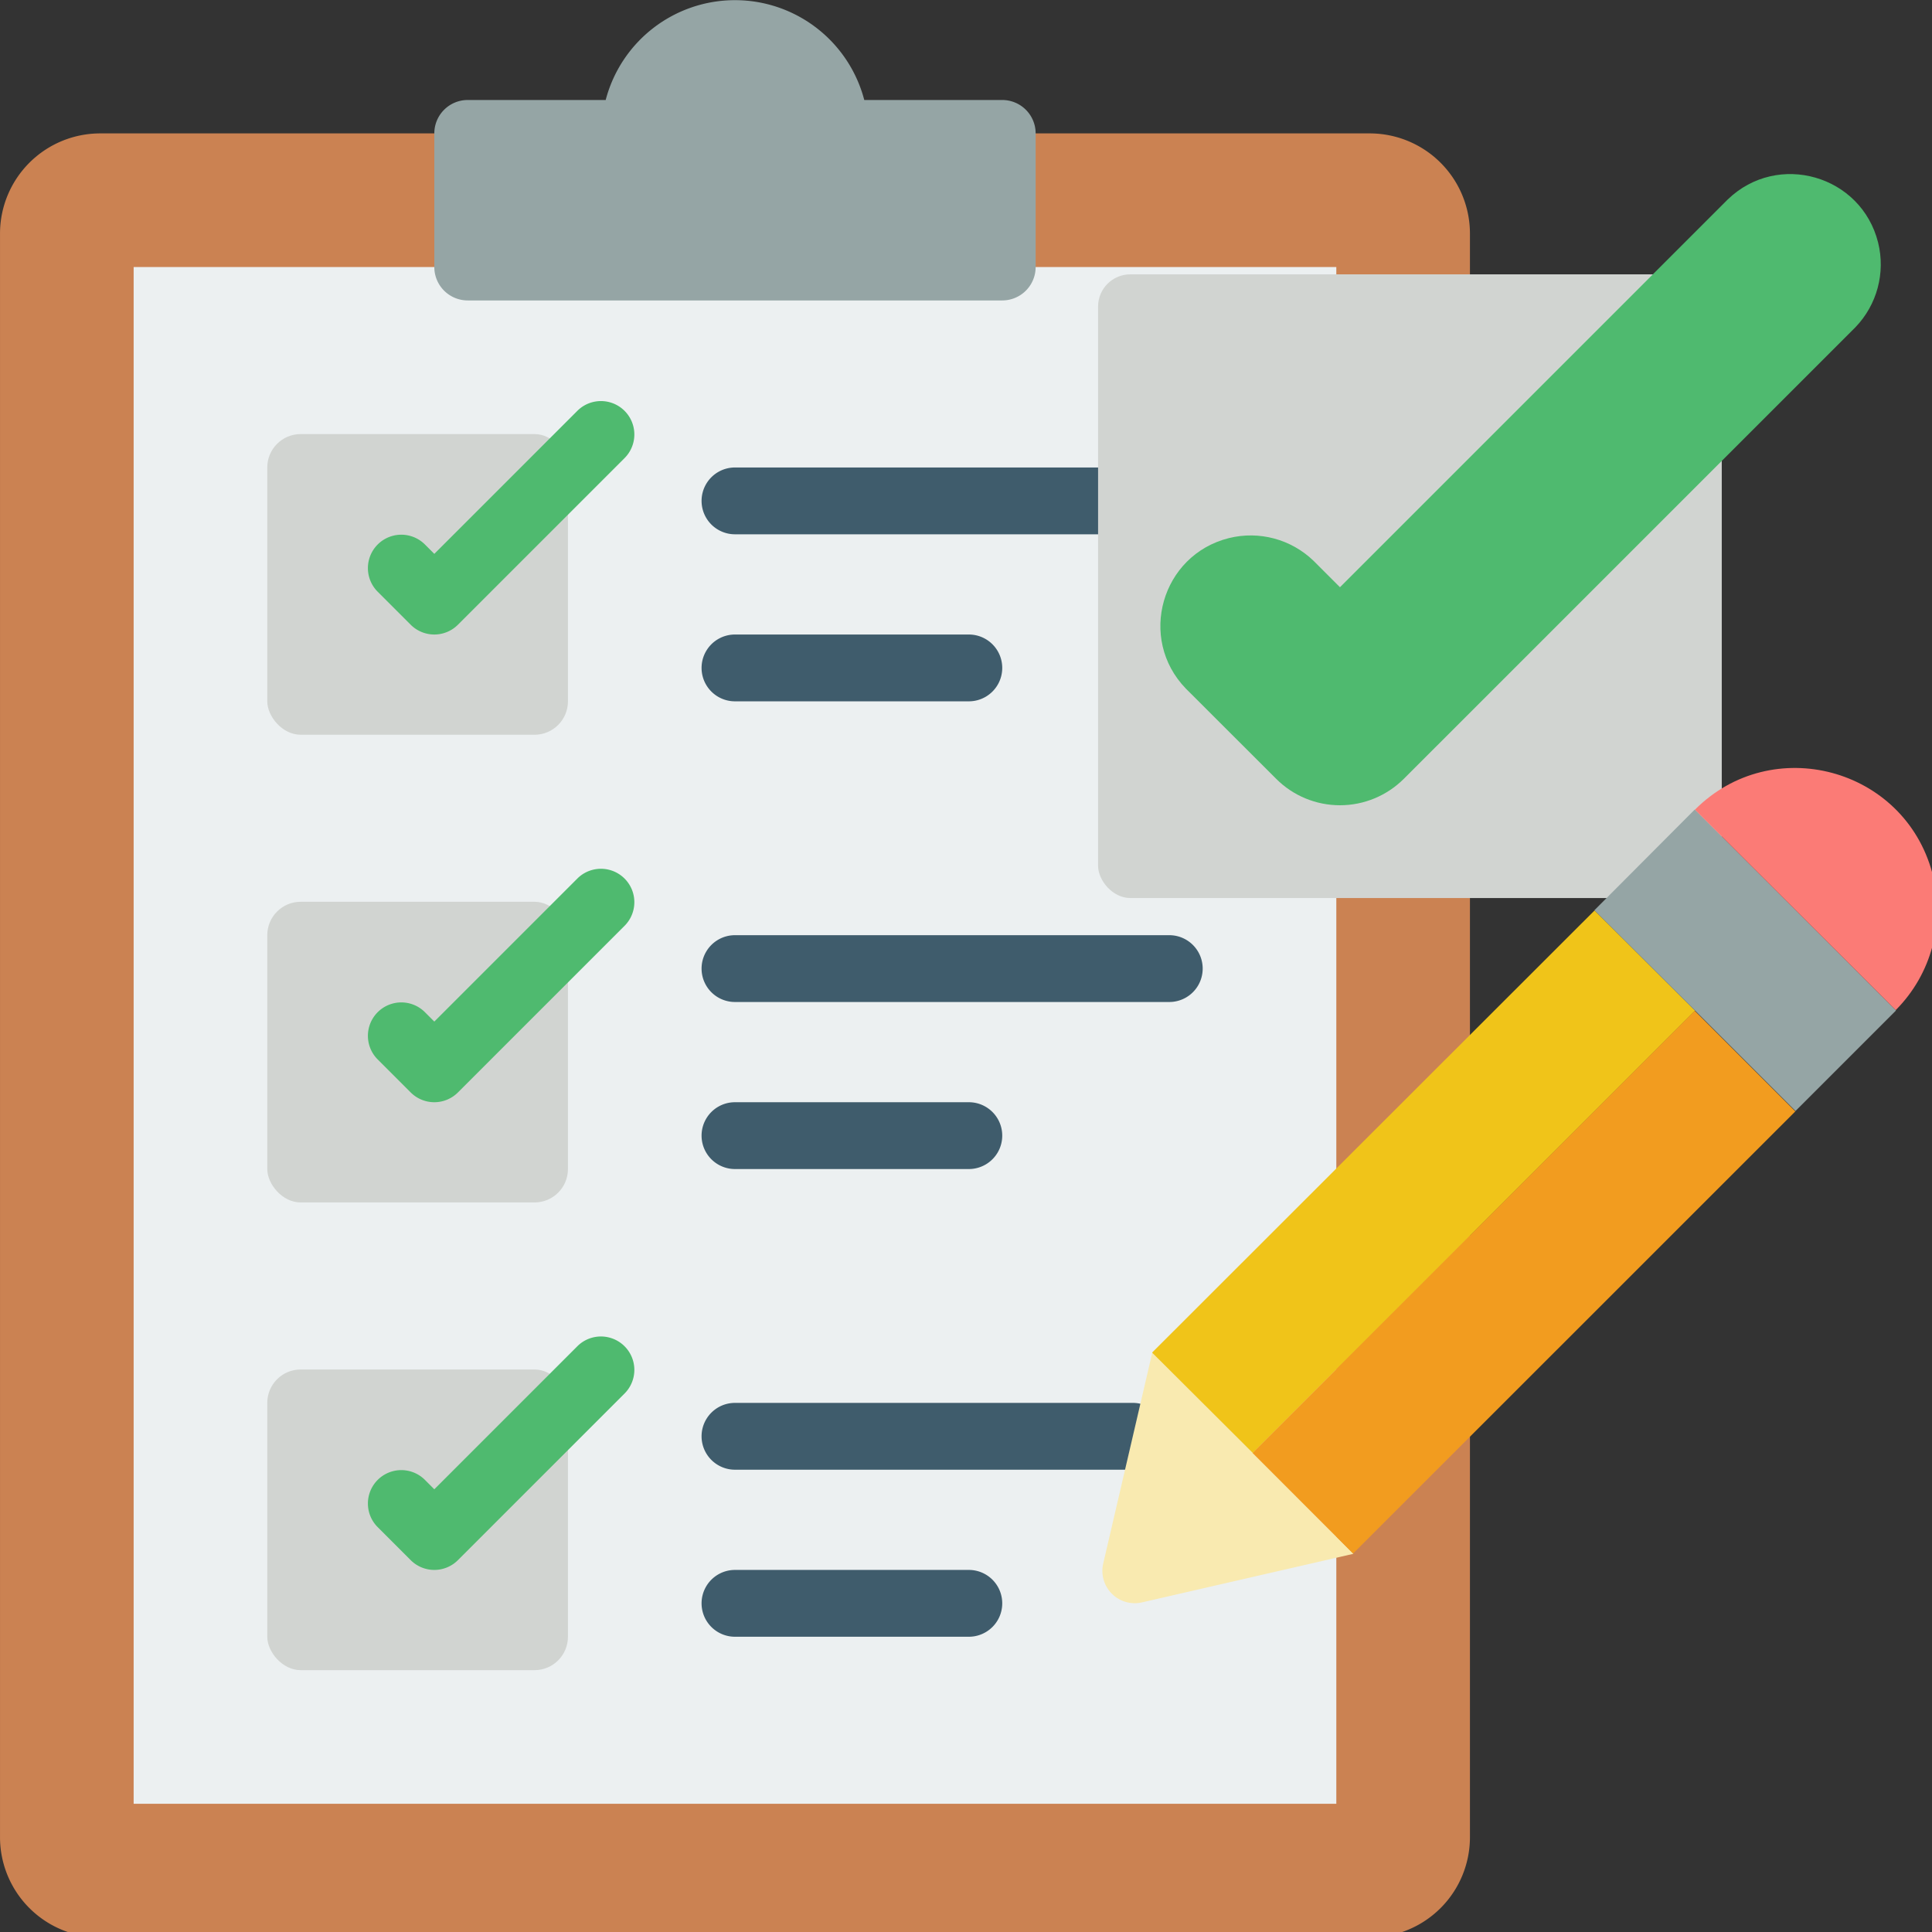 <svg xmlns="http://www.w3.org/2000/svg" version="1.1" xmlns:xlink="http://www.w3.org/1999/xlink" width="512" height="512" x="0" y="0" viewBox="0 0 60 60" style="enable-background:new 0 0 512 512" class="">
  <rect x="0" y="0" width="60" height="60" fill="#333333" stroke="none"/>
  <defs></defs>
  <g style="" transform="matrix(1.25, 0, 0, 1.25, -0.767, -13.322)">
    <g style="" transform="matrix(0.83, 0, 0, 0.83, -0.216, 9.822)">
      <path fill="#cb8252" d="M32 5h10a3 3 0 0 1 3 3v48a3 3 0 0 1-3 3H4a3 3 0 0 1-3-3V8a3 3 0 0 1 3-3z" opacity="1" data-original="#cb8252" class=""></path>
      <path fill="#ecf0f1" d="M32 9h9V55H5V9h9z" opacity="1" data-original="#ecf0f1" class=""></path>
      <path fill="#95a5a5" d="M32 5v4a1 1 0 0 1-1 1H15a1 1 0 0 1-1-1V5a1 1 0 0 1 1-1h4.13a4 4 0 0 1 7.74 0H31a1 1 0 0 1 1 1z" opacity="1" data-original="#95a5a5"></path>
      <rect width="9" height="9" x="9" y="14" fill="#d1d4d1" rx="1" opacity="1" data-original="#d1d4d1" class=""></rect>
      <rect width="9" height="9" x="9" y="28" fill="#d1d4d1" rx="1" opacity="1" data-original="#d1d4d1" class=""></rect>
      <rect width="9" height="9" x="9" y="42" fill="#d1d4d1" rx="1" opacity="1" data-original="#d1d4d1" class=""></rect>
      <path fill="#4fba6f" d="M14 20a1 1 0 0 1-.707-.293l-1-1a1 1 0 0 1 1.414-1.414l.293.293 4.293-4.293a1 1 0 0 1 1.414 1.414l-5 5A1 1 0 0 1 14 20zM14 34a1 1 0 0 1-.707-.293l-1-1a1 1 0 0 1 1.414-1.414l.293.293 4.293-4.293a1 1 0 0 1 1.414 1.414l-5 5A1 1 0 0 1 14 34zM14 48a1 1 0 0 1-.707-.293l-1-1a1 1 0 0 1 1.414-1.414l.293.293 4.293-4.293a1 1 0 0 1 1.414 1.414l-5 5A1 1 0 0 1 14 48z" opacity="1" data-original="#4fba6f" class=""></path>
      <g fill="#3f5c6c">
        <path d="M36 17H23a1 1 0 0 1 0-2h13a1 1 0 0 1 0 2zM30 22h-7a1 1 0 0 1 0-2h7a1 1 0 0 1 0 2zM36 31H23a1 1 0 0 1 0-2h13a1 1 0 0 1 0 2zM30 36h-7a1 1 0 0 1 0-2h7a1 1 0 0 1 0 2zM34.91 45H23a1 1 0 0 1 0-2h11.91a1 1 0 0 1 0 2zM30 50h-7a1 1 0 0 1 0-2h7a1 1 0 0 1 0 2z" fill="#3f5c6c" opacity="1" data-original="#3f5c6c" class=""></path>
      </g>
      <path fill="#f9eab0" d="m41.51 47.51-.01.01-6.31 1.45a.969.969 0 0 1-1.17-1.15l1.47-6.32 3.01 3z" opacity="1" data-original="#f9eab0"></path>
      <path fill="#f0c419" d="M51.74 31.26 38.5 44.5l-3.01-3v-.01l13.24-13.23z" opacity="1" data-original="#f0c419" class=""></path>
      <path fill="#f29c1f" d="M38.493 44.5 51.73 31.264l3.01 3.01L41.501 47.51z" opacity="1" data-original="#f29c1f" class=""></path>
    </g>
  </g>
  <rect width="19.369" height="19.369" x="34.102" y="8.52" fill="#d1d4d1" rx="1" opacity="1" data-original="#d1d4d1" class="" style="stroke-width: 8.533;"></rect>
  <path fill="#4fba6f" d="M 41.614 25.008 C 40.87 25.008 40.156 24.713 39.632 24.186 L 36.825 21.382 C 35.326 19.83 36.069 17.235 38.165 16.711 C 39.104 16.478 40.096 16.745 40.792 17.415 L 41.614 18.237 L 53.656 6.195 C 55.21 4.694 57.805 5.441 58.327 7.535 C 58.559 8.473 58.293 9.466 57.623 10.162 L 43.598 24.186 C 43.07 24.713 42.357 25.008 41.614 25.008 Z" opacity="1" data-original="#4fba6f" class="" style="stroke-width: 1;"></path>
  <path fill="#95a5a5" d="M 58.884 31.38 L 55.761 34.503 L 52.638 31.38 L 49.516 28.268 L 52.628 25.145 L 52.638 25.145 L 58.873 31.37 L 58.873 31.38 L 58.884 31.38 Z" opacity="1" data-original="#95a5a5"></path>
  <path fill="#fb7b76" d="M 58.873 31.37 L 52.638 25.145 C 55.034 22.746 59.129 23.839 60.01 27.114 C 60.418 28.634 59.985 30.256 58.873 31.37 Z" opacity="1" data-original="#fb7b76" class=""></path>
</svg>